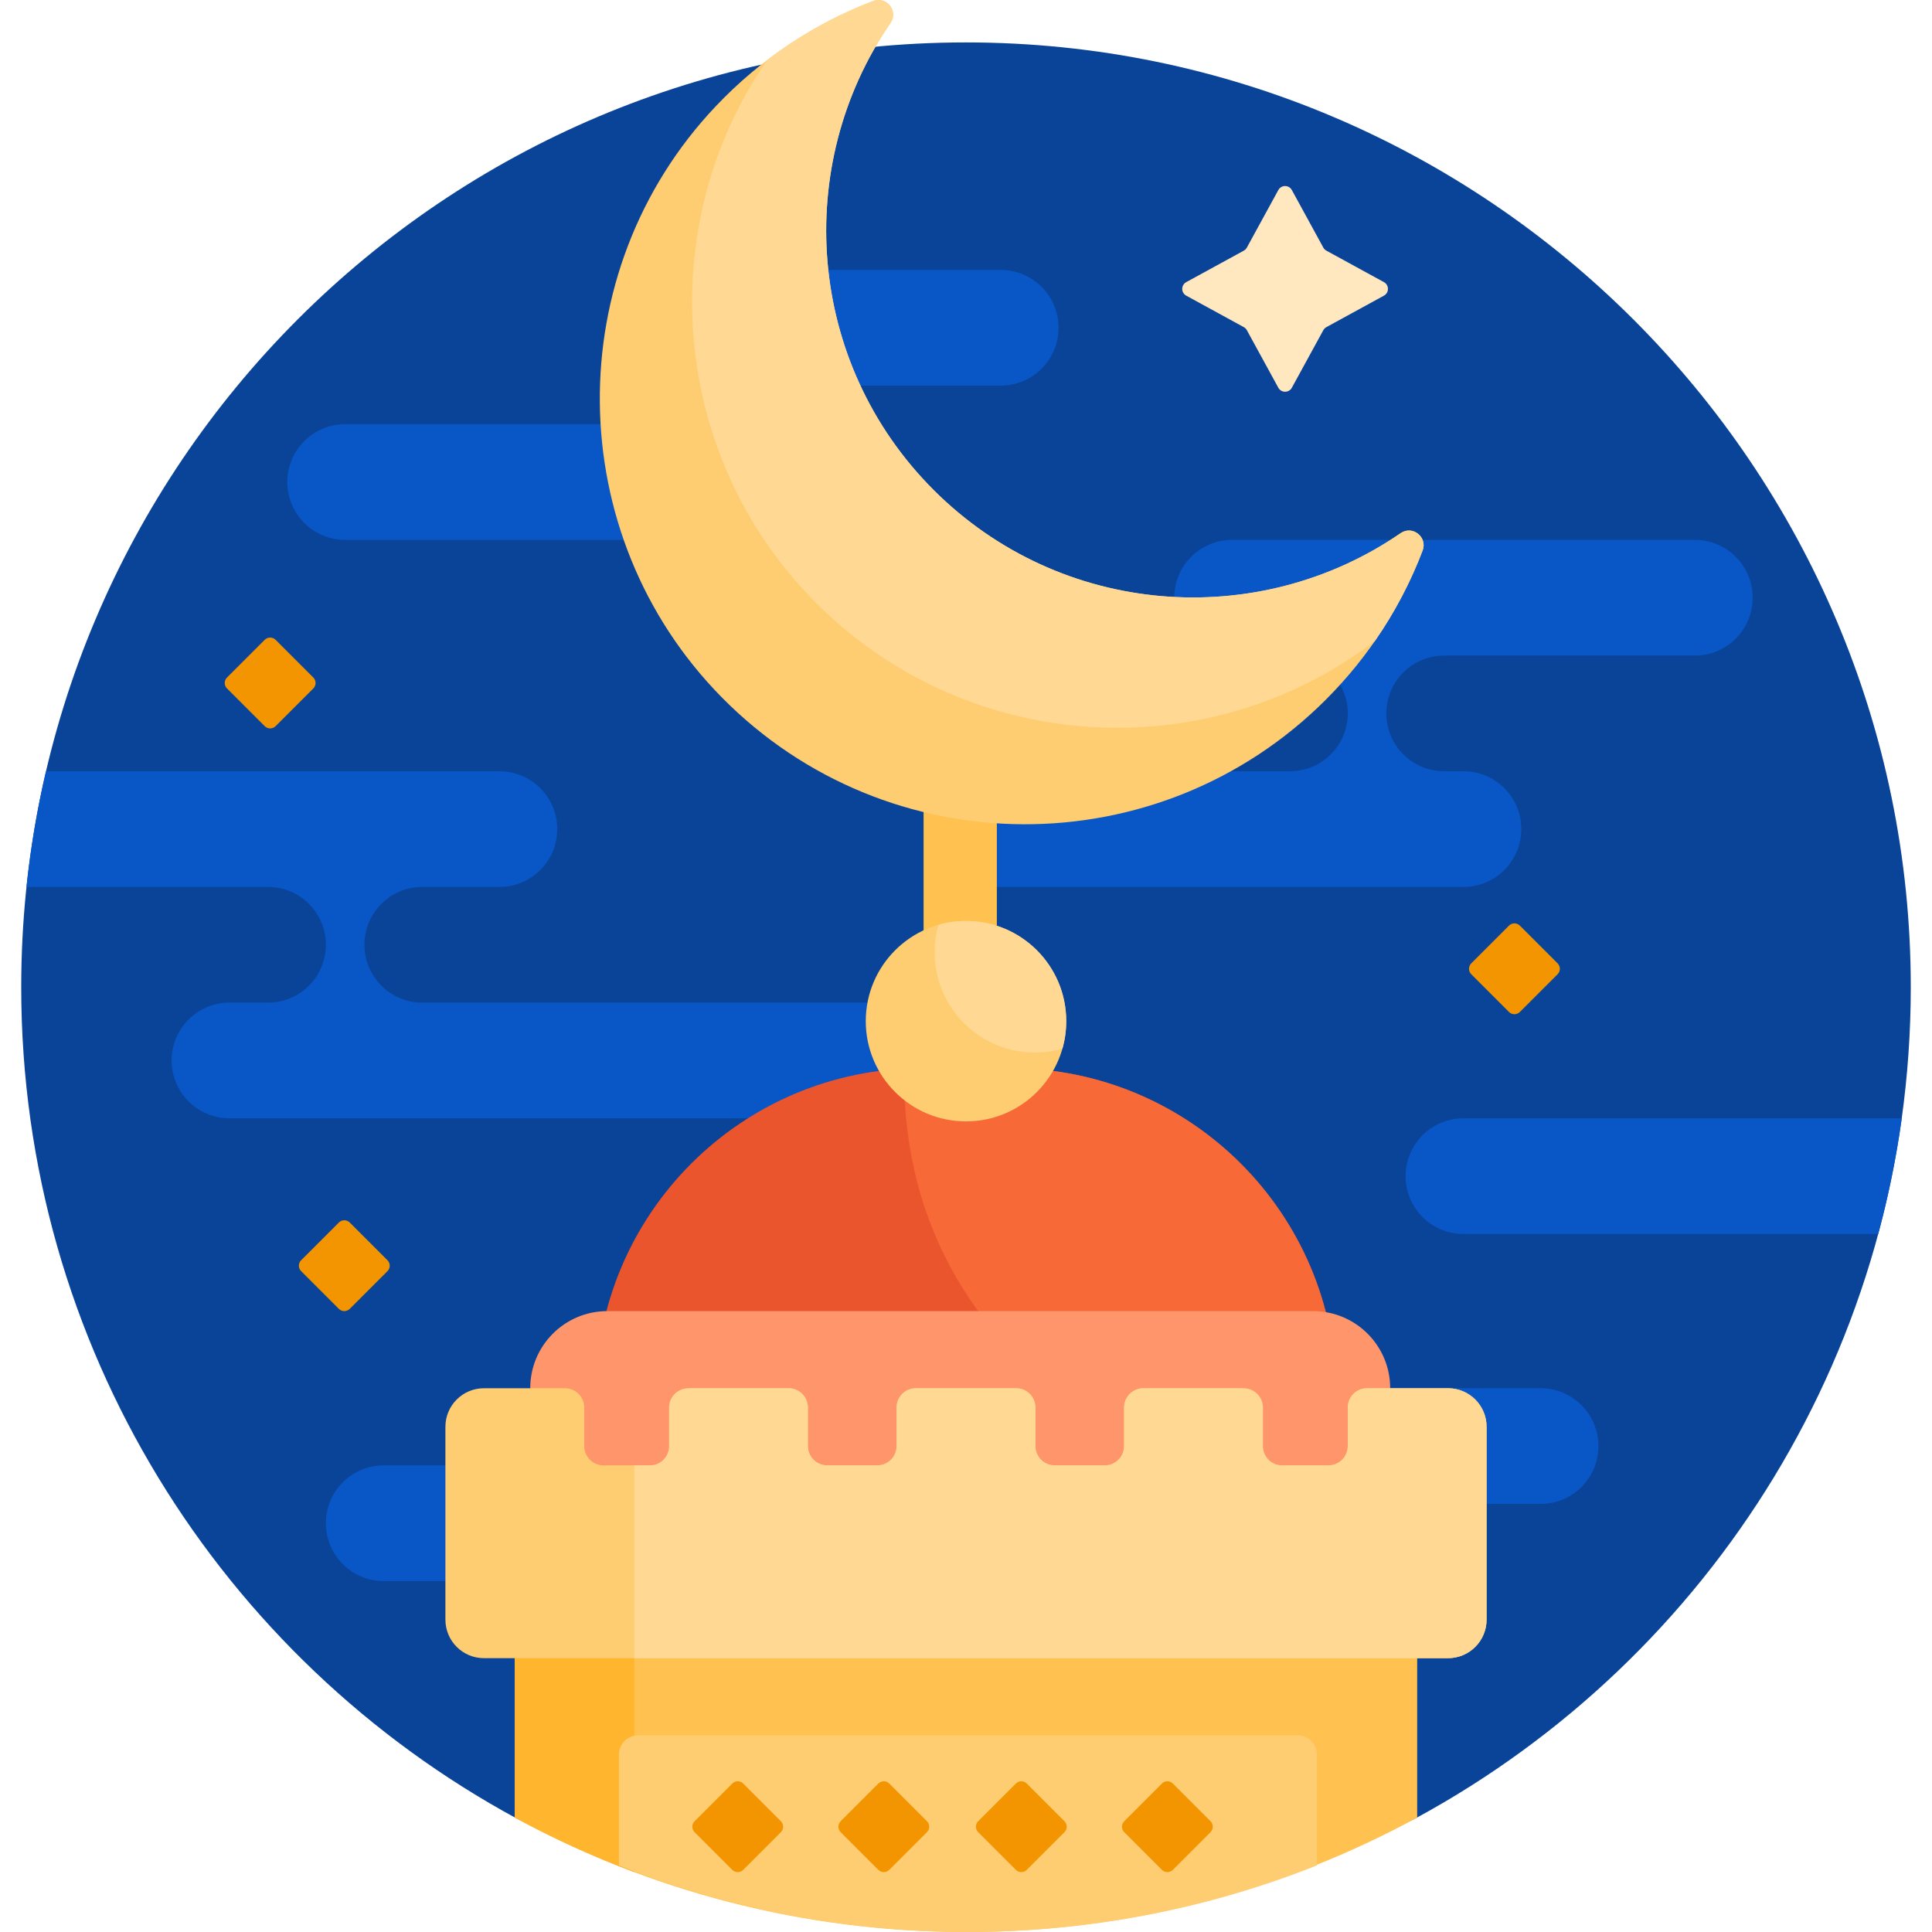 <svg id="Capa_1" enable-background="new 0 0 501.008 501.008" height="512" viewBox="0 0 501.008 501.008" width="512" xmlns="http://www.w3.org/2000/svg"><g><path d="m5.504 256c0-135.309 109.69-245 244.999-245 135.005 0 245.038 110.064 245.001 245.069-.026 92.994-51.862 173.878-128.212 215.357-4.678 2.541-10.284 2.807-15.127.596-30.967-14.142-65.394-22.022-101.661-22.022-36.345 0-70.841 7.914-101.86 22.113-4.648 2.128-10.055 1.951-14.551-.482-76.576-41.428-128.589-122.455-128.589-215.631z" fill="#0a4499"/><path d="m244.504 275c0 8.284-6.716 15-15 15h-170c-8.284 0-15-6.716-15-15s6.716-15 15-15h10c8.284 0 15-6.716 15-15s-6.716-15-15-15h-62.637c1.076-10.2 2.777-20.213 5.066-30h117.571c8.284 0 15 6.716 15 15s-6.716 15-15 15h-20c-8.284 0-15 6.716-15 15s6.716 15 15 15h120c8.284 0 15 6.716 15 15zm-155-135h120c8.284 0 15-6.716 15-15s-6.716-15-15-15h-120c-8.284 0-15 6.716-15 15s6.715 15 15 15zm100-40h70c8.284 0 15-6.716 15-15s-6.716-15-15-15h-70c-8.284 0-15 6.716-15 15s6.715 15 15 15zm-20 280h-70c-8.284 0-15 6.716-15 15s6.716 15 15 15h70c8.284 0 15-6.716 15-15s-6.716-15-15-15zm230-20h-70c-8.284 0-15 6.716-15 15s6.716 15 15 15h70c8.284 0 15-6.716 15-15s-6.716-15-15-15zm-20-70c-8.284 0-15 6.716-15 15s6.716 15 15 15h107.556c2.637-9.772 4.685-19.785 6.103-30zm15-75c0-8.284-6.716-15-15-15h-5c-8.284 0-15-6.716-15-15s6.716-15 15-15h65c8.284 0 15-6.716 15-15s-6.716-15-15-15h-120c-8.284 0-15 6.716-15 15s6.716 15 15 15h15c8.284 0 15 6.716 15 15s-6.716 15-15 15h-75c-8.284 0-15 6.716-15 15s6.716 15 15 15h120c8.284 0 15-6.716 15-15z" fill="#0956c6"/><path d="m346.504 361.488v65.034c0 10.758-8.721 19.478-19.478 19.478h-153.044c-10.758 0-19.478-8.721-19.478-19.478v-65.034c0-46.661 37.826-84.488 84.488-84.488h23.025c46.66 0 84.487 37.826 84.487 84.488z" fill="#ea552d"/><path d="m346.504 361.476v18.098c-12.903 1.543-26.562.632-40.486-3.234-34.586-9.603-61.047-37.789-68.897-72.814-2.023-9.026-2.835-17.852-2.567-26.412 1.466-.076 2.941-.114 4.426-.114h23.049c46.654 0 84.475 37.821 84.475 84.476z" fill="#f76937"/><path d="m340.519 390h-183.03c-11.037 0-19.985-8.948-19.985-19.985v-10.03c0-11.037 8.948-19.985 19.985-19.985h183.03c11.037 0 19.985 8.948 19.985 19.985v10.03c0 11.037-8.948 19.985-19.985 19.985z" fill="#ff956a"/><path d="m133.504 406h234v65.337c-34.769 18.921-74.628 29.671-117 29.671s-82.231-10.75-117-29.671z" fill="#ffc14f"/><path d="m164.504 485.488c-10.709-4.011-21.062-8.748-31-14.151v-65.337h31z" fill="#ffb52d"/><path d="m258.504 177.387v81.227c0 4.079-3.307 7.387-7.387 7.387h-4.227c-4.079 0-7.387-3.307-7.387-7.387v-81.227c0-4.079 3.307-7.387 7.387-7.387h4.227c4.08 0 7.387 3.307 7.387 7.387z" fill="#ffc14f"/><path d="m343.829 181.426c-43.285 43.285-113.58 43.097-156.631-.562-41.584-42.172-42.294-110.367-1.547-153.348 11.813-12.461 25.794-21.545 40.767-27.252 3.479-1.326 6.621 2.623 4.511 5.691-25.494 37.059-21.766 88.165 11.184 121.115s84.058 36.678 121.116 11.183c3.074-2.115 7.014 1.038 5.685 4.524-5.372 14.088-13.734 27.297-25.085 38.649zm-67.333 83.383c0 14.355-11.637 25.992-25.993 25.992-14.355 0-25.993-11.637-25.993-25.992s11.637-25.993 25.993-25.993c14.356.001 25.993 11.638 25.993 25.993z" fill="#ffcd71"/><path d="m343.96 65.001 14.92 8.16c1.387.759 1.387 2.751 0 3.509l-14.92 8.16c-.336.184-.611.459-.795.795l-8.16 14.92c-.759 1.387-2.751 1.387-3.509 0l-8.16-14.92c-.184-.336-.459-.611-.795-.795l-14.92-8.16c-1.387-.759-1.387-2.751 0-3.509l14.92-8.16c.336-.184.612-.459.795-.795l8.16-14.92c.759-1.387 2.751-1.387 3.509 0l8.16 14.92c.184.336.46.612.795.795z" fill="#ffe7c0"/><path d="m276.496 264.809c0 2.474-.346 4.868-.991 7.135-2.267.646-4.661.992-7.135.992-14.355 0-25.993-11.637-25.993-25.992 0-2.474.346-4.868.992-7.135 2.267-.646 4.661-.992 7.135-.992 14.355 0 25.992 11.637 25.992 25.992zm80.057-98.602c5.125-7.387 9.246-15.261 12.36-23.43 1.329-3.486-2.611-6.639-5.685-4.524-37.059 25.495-88.166 21.768-121.116-11.183-32.95-32.95-36.678-84.056-11.184-121.115 2.11-3.068-1.031-7.017-4.511-5.691-9.661 3.682-18.909 8.771-27.428 15.265-29.638 42.804-25.447 102.188 12.142 140.309 39.508 40.065 101.957 43.521 145.422 10.369z" fill="#ffd993"/><path d="m354.504 360h21c5.523 0 10 4.477 10 10v50c0 5.523-4.477 10-10 10h-250c-5.523 0-10-4.477-10-10v-50c0-5.523 4.477-10 10-10h21c2.761 0 5 2.239 5 5v10c0 2.761 2.239 5 5 5h13c2.761 0 5-2.239 5-5v-10c0-2.761 2.239-5 5-5h25c2.761 0 5 2.239 5 5v10c0 2.761 2.239 5 5 5h13c2.761 0 5-2.239 5-5v-10c0-2.761 2.239-5 5-5h26c2.761 0 5 2.239 5 5v10c0 2.761 2.239 5 5 5h13c2.761 0 5-2.239 5-5v-10c0-2.761 2.239-5 5-5h25c2.761 0 5 2.239 5 5v10c0 2.761 2.239 5 5 5h13c2.761 0 5-2.239 5-5v-10c0-2.761 2.238-5 5-5z" fill="#ffcd71"/><path d="m385.504 370v50c0 5.523-4.477 10-10 10h-211v-50h4c2.761 0 5-2.239 5-5v-10c0-2.761 2.239-5 5-5h26c2.761 0 5 2.239 5 5v10c0 2.761 2.239 5 5 5h13c2.761 0 5-2.239 5-5v-10c0-2.761 2.239-5 5-5h26c2.761 0 5 2.239 5 5v10c0 2.761 2.239 5 5 5h13c2.761 0 5-2.239 5-5v-10c0-2.761 2.239-5 5-5h26c2.761 0 5 2.239 5 5v10c0 2.761 2.239 5 5 5h12c2.761 0 5-2.239 5-5v-10c0-2.761 2.239-5 5-5h21c5.523 0 10 4.477 10 10z" fill="#ffd993"/><path d="m341.504 455v28.743c-27.998 11.135-58.534 17.257-90.5 17.257s-62.502-6.122-90.5-17.257v-28.743c0-2.761 2.239-5 5-5h171c2.761 0 5 2.239 5 5z" fill="#ffcd71"/><g fill="#f29500"><path d="m202.506 472.287c.781.781.781 2.047 0 2.828l-9.779 9.779c-.781.781-2.047.781-2.828 0l-9.779-9.779c-.781-.781-.781-2.047 0-2.828l9.779-9.779c.781-.781 2.047-.781 2.828 0zm28.097-9.78c-.781-.781-2.047-.781-2.828 0l-9.779 9.779c-.781.781-.781 2.047 0 2.828l9.779 9.779c.781.781 2.047.781 2.828 0l9.779-9.779c.781-.781.781-2.047 0-2.828zm35.66 0c-.781-.781-2.047-.781-2.828 0l-9.779 9.779c-.781.781-.781 2.047 0 2.828l9.779 9.779c.781.781 2.047.781 2.828 0l9.779-9.779c.781-.781.781-2.047 0-2.828zm47.655 9.78-9.779-9.779c-.781-.781-2.047-.781-2.828 0l-9.779 9.779c-.781.781-.781 2.047 0 2.828l9.779 9.779c.781.781 2.047.781 2.828 0l9.779-9.779c.781-.781.781-2.047 0-2.828z"/><path d="m100.478 326.806c.781.781.781 2.047 0 2.828l-9.779 9.779c-.781.781-2.047.781-2.828 0l-9.779-9.779c-.781-.781-.781-2.047 0-2.828l9.779-9.779c.781-.781 2.047-.781 2.828 0zm-19.227-151.109-9.779-9.779c-.781-.781-2.047-.781-2.828 0l-9.779 9.779c-.781.781-.781 2.047 0 2.828l9.779 9.779c.781.781 2.047.781 2.828 0l9.779-9.779c.781-.781.781-2.047 0-2.828zm322.667 74.118-9.78-9.779c-.781-.781-2.047-.781-2.828 0l-9.779 9.779c-.781.781-.781 2.047 0 2.828l9.779 9.779c.781.781 2.047.781 2.828 0l9.78-9.779c.781-.781.781-2.047 0-2.828z"/></g></g></svg>
